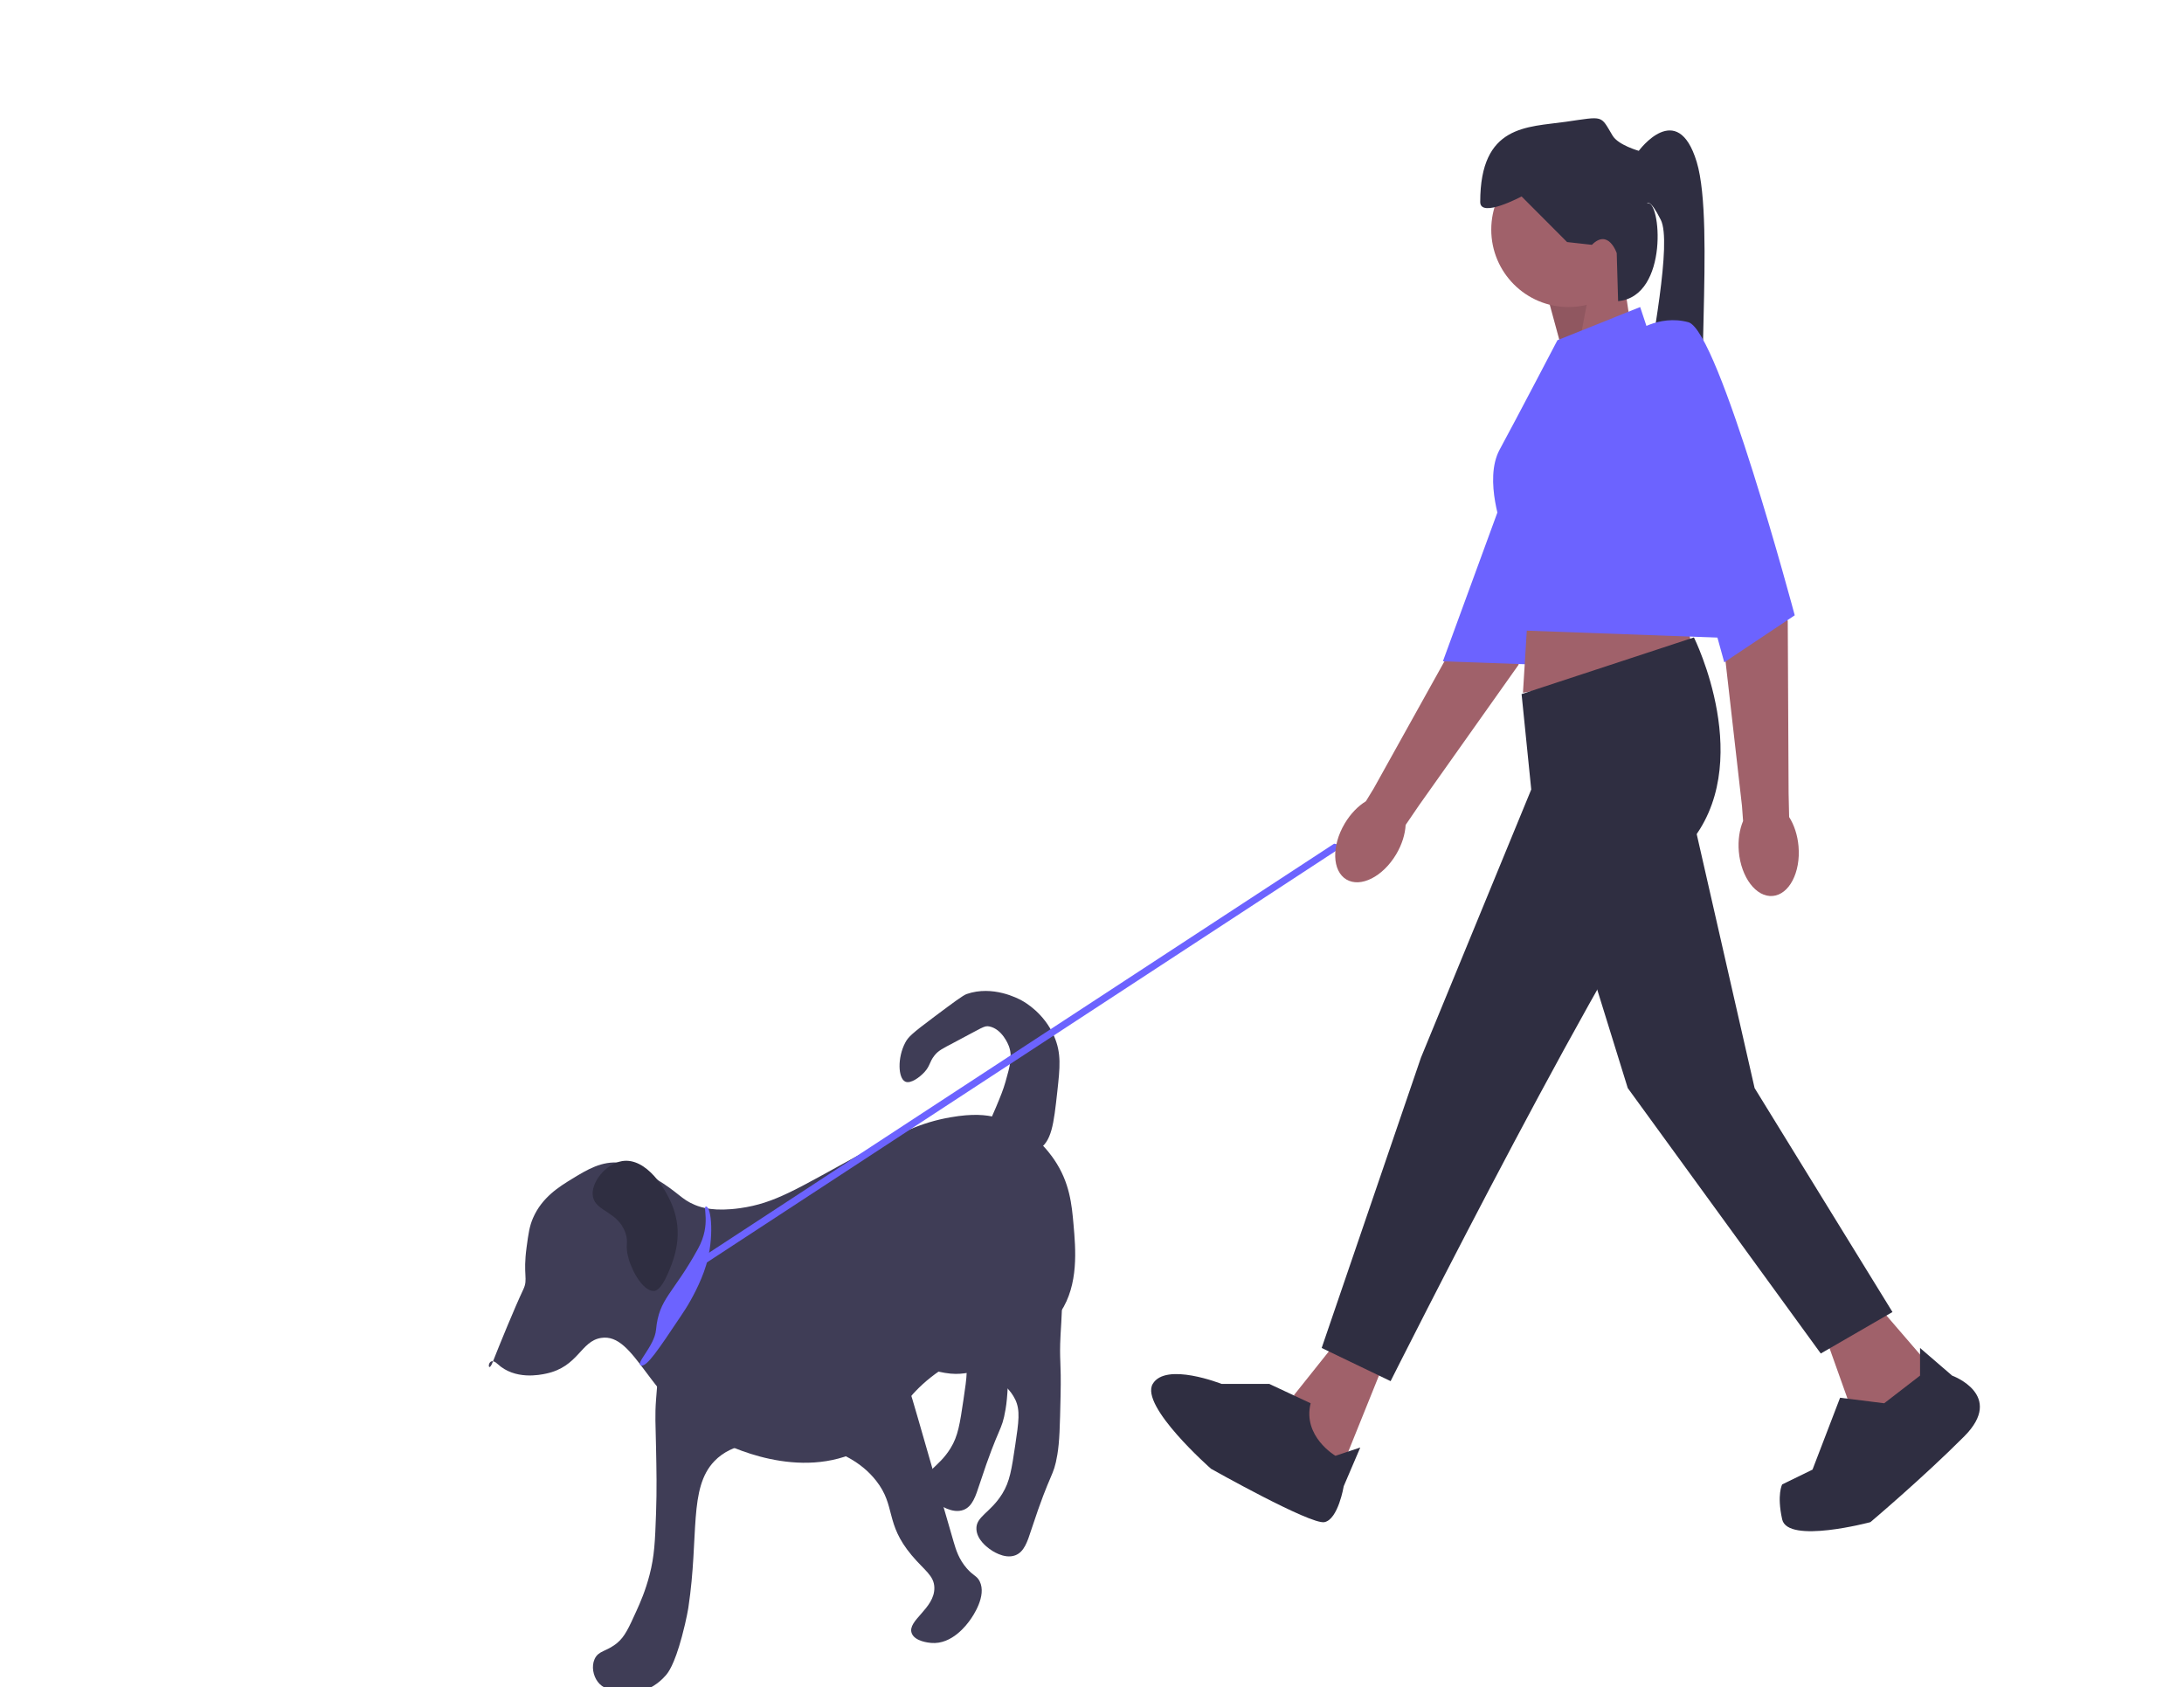 <svg width="277" height="214" viewBox="0 0 277 214" fill="none" xmlns="http://www.w3.org/2000/svg">
<g clip-path="url(#clip0_20_208)">
<path d="M83.208 149.521C86.098 151.268 86.383 152.092 88.133 152.813C89.019 153.177 90.678 153.679 93.88 153.224C98.29 152.598 101.01 150.812 108.655 146.64C114.108 143.665 116.774 142.364 120.558 141.702C123.393 141.206 125.041 141.387 126.304 141.702C130.711 142.802 133.116 146.21 133.692 147.052C135.684 149.963 135.936 152.806 136.155 155.282C136.431 158.4 136.831 162.906 134.513 166.392C131.609 170.76 127.564 168.824 120.558 172.976C112.815 177.565 114.11 182.09 107.835 184.498C99.805 187.579 91.064 182.709 90.596 182.44C82.283 177.66 80.582 168.986 76.231 169.684C73.631 170.101 73.372 173.336 69.253 174.21C68.483 174.374 65.311 175.047 63.097 172.976C61.736 171.703 61.778 174.552 62.481 172.77C63.383 170.482 65.203 166.016 66.38 163.512C67.009 162.173 66.3 161.76 66.791 158.162C67.03 156.405 67.151 155.517 67.612 154.459C68.752 151.835 70.967 150.481 72.537 149.521C74.446 148.353 76.323 147.205 78.693 147.463C80.05 147.611 81.103 148.248 83.208 149.521Z" fill="#3F3D56"/>
<path d="M133.282 159.397C134.01 159.995 134.183 161.207 134.513 163.512C134.818 165.644 134.633 166.952 134.513 169.273C134.334 172.756 134.617 172.432 134.513 177.091C134.428 180.925 134.385 182.842 134.103 184.498C133.594 187.476 133.323 186.332 130.819 193.962C130.311 195.51 129.906 196.825 128.767 197.254C127.339 197.793 125.694 196.59 125.483 196.431C125.137 196.171 123.918 195.255 123.842 193.962C123.745 192.321 125.598 191.905 127.125 189.436C128.079 187.894 128.308 186.35 128.767 183.263C129.203 180.328 129.421 178.86 128.767 177.502C127.573 175.026 124.842 174.258 124.663 174.211C123.028 173.777 122.5 174.391 120.558 174.211C118.742 174.042 115.749 173.185 115.222 171.742C113.778 167.785 129.804 156.54 133.282 159.397Z" fill="#3F3D56"/>
<path d="M126.715 153.636C127.443 154.234 127.616 155.446 127.946 157.751C128.251 159.883 128.066 161.191 127.946 163.512C127.767 166.995 128.05 166.671 127.946 171.33C127.861 175.164 127.818 177.081 127.536 178.737C127.027 181.715 126.757 180.571 124.252 188.201C123.744 189.75 123.339 191.064 122.2 191.493C120.772 192.032 119.128 190.829 118.917 190.67C118.571 190.41 117.351 189.494 117.275 188.201C117.178 186.56 119.031 186.144 120.558 183.675C121.512 182.133 121.741 180.59 122.2 177.503C122.636 174.567 122.854 173.099 122.2 171.742C121.006 169.265 118.275 168.497 118.096 168.45C116.461 168.017 115.933 168.63 113.991 168.45C112.175 168.281 109.183 167.424 108.656 165.981C107.211 162.024 123.237 150.779 126.715 153.636Z" fill="#3F3D56"/>
<path d="M114.402 173.799C114.864 174.506 115.394 176.328 116.454 179.972C116.927 181.597 119.988 192.288 120.969 195.608C121.251 196.563 121.616 197.754 122.611 198.9C123.447 199.865 123.895 199.835 124.252 200.546C125.183 202.398 123.366 205.01 123.021 205.484C122.619 206.037 120.752 208.601 118.096 208.365C117.818 208.34 116.023 208.18 115.633 207.13C115.035 205.521 118.552 204.011 118.506 201.369C118.479 199.809 117.232 199.163 115.633 197.254C112.202 193.16 113.665 191.033 111.118 187.79C107.308 182.939 100.228 182.85 99.216 182.852C96.594 182.856 92.945 182.861 90.596 185.321C87.322 188.75 88.675 194.75 87.313 203.838C87.313 203.838 87.092 205.312 86.492 207.542C85.502 211.222 84.712 212.172 84.44 212.48C84.07 212.898 82.989 214.089 81.156 214.537C80.904 214.599 79.736 214.867 78.283 214.537C77.319 214.318 76.439 214.119 75.82 213.303C75.227 212.52 75.002 211.34 75.41 210.422C75.904 209.311 76.922 209.492 78.283 208.365C79.243 207.569 79.744 206.463 80.746 204.25C81.189 203.27 81.853 201.785 82.387 199.723C83.006 197.338 83.082 195.494 83.208 191.905C83.315 188.881 83.263 186.367 83.208 183.675C83.144 180.54 83.057 179.517 83.208 177.503C83.368 175.389 83.522 173.332 84.029 172.153C86.755 165.811 108.385 164.599 114.402 173.799V173.799Z" fill="#3F3D56"/>
<path d="M131.64 145.817C133.394 144.845 133.645 142.568 134.103 138.41C134.436 135.381 134.635 133.578 133.692 131.415C132.42 128.496 130.032 127.133 129.588 126.889C129.102 126.621 125.914 124.926 122.61 126.066C122.149 126.225 120.929 127.134 118.506 128.946C115.615 131.108 115.191 131.521 114.812 132.238C113.799 134.157 113.906 136.75 114.812 137.176C115.5 137.5 116.689 136.592 117.275 135.941C117.975 135.164 117.87 134.694 118.506 133.884C119.01 133.242 119.485 133.019 120.969 132.238C124.644 130.305 124.83 130.048 125.483 130.18C127.112 130.511 127.888 132.495 127.946 132.649C128.443 133.972 128.102 135.175 127.536 137.176C127.236 138.234 126.895 139.051 126.304 140.468C125.234 143.033 124.953 143.226 125.073 143.76C125.468 145.512 129.323 147.102 131.64 145.817H131.64Z" fill="#3F3D56"/>
<path d="M89.57 153.018C90.249 153.131 90.578 157.021 89.57 160.425C88.881 162.754 87.491 165.111 87.243 165.526C87.047 165.854 86.859 166.152 86.287 167.009C83.487 171.2 82.073 173.293 81.361 173.182C80.413 173.033 83.009 170.784 83.208 168.633C83.579 164.635 85.369 164.14 88.544 158.346C90.262 155.21 89.04 152.931 89.57 153.018Z" fill="#6C63FF"/>
<path d="M75.205 151.784C74.862 150.033 76.812 147.601 78.899 147.258C81.941 146.756 84.582 150.808 85.466 153.43C86.682 157.037 85.316 160.136 84.645 161.66C83.803 163.571 83.173 163.696 83.003 163.717C81.761 163.873 80.289 161.593 79.72 159.602C79.218 157.851 79.784 157.612 79.309 156.31C78.332 153.632 75.571 153.653 75.205 151.784Z" fill="#2F2E41"/>
<path d="M88.966 160.562L170.41 107.273L169.209 107L87.765 160.289L88.966 160.562Z" fill="#6C63FF"/>
<path d="M198.406 45.427L196.308 37.713L205.751 34.206L206.8 41.219L198.406 45.427Z" fill="#A0616A"/>
<path opacity="0.1" d="M198.406 45.427L196.308 37.713L201.869 35.361L200.141 44.455L198.406 45.427Z" fill="black"/>
<path d="M170.763 111.54C168.96 110.464 168.864 107.288 170.551 104.446C171.289 103.202 172.246 102.229 173.24 101.618L174.231 99.995L186.759 77.479C186.759 77.479 192.242 56.243 194.475 53.676C196.708 51.108 199.936 51.713 199.936 51.713L202.799 54.263L192.58 84.34L179.969 102.145L178.279 104.623C178.217 105.791 177.821 107.099 177.082 108.342C175.396 111.184 172.567 112.616 170.763 111.54H170.763Z" fill="#A0616A"/>
<path d="M197.89 43.223C197.89 43.223 201.875 43.069 204.389 46.172C206.903 49.276 193.732 84.252 193.732 84.252L183.004 83.871L197.89 43.223Z" fill="#6C63FF"/>
<path d="M198.931 38.94C204.339 38.94 208.724 34.544 208.724 29.122C208.724 23.7 204.339 19.304 198.931 19.304C193.523 19.304 189.138 23.7 189.138 29.122C189.138 34.544 193.523 38.94 198.931 38.94Z" fill="#A0616A"/>
<path d="M176.023 171.658L169.378 188.138L165.531 184.281L164.132 176.918L169.727 169.905L176.023 171.658Z" fill="#A0616A"/>
<path d="M238.277 165.697L244.922 173.411L241.774 179.723L234.78 178.671L231.282 168.853L238.277 165.697Z" fill="#A0616A"/>
<path d="M194.035 73.654L193.16 87.855L214.844 83.998L213.445 75.231L194.035 73.654Z" fill="#A0616A"/>
<path d="M192.985 88.03L214.844 80.842C214.844 80.842 222.888 96.971 214.145 107.14C205.401 117.308 176.373 175.164 176.373 175.164L167.629 170.957L180.22 134.139L194.21 100.127L192.985 88.03Z" fill="#2F2E41"/>
<path d="M214.145 101.179L222.539 137.996L240.026 166.398L230.932 171.658L206.451 137.996L198.406 112.049L214.145 101.179Z" fill="#2F2E41"/>
<path d="M160.984 175.515H154.927C154.927 175.515 147.859 172.71 146.203 175.515C144.546 178.32 153.593 186.276 153.593 186.276C153.593 186.276 166.23 193.398 167.979 193.047C169.728 192.697 170.427 188.489 170.427 188.489L172.525 183.58L169.378 184.632C169.378 184.632 165.181 182.177 166.23 177.97L160.984 175.515H160.984Z" fill="#2F2E41"/>
<path d="M243.523 174.463V170.957L247.589 174.463C247.589 174.463 254.365 176.918 249.119 182.177C243.873 187.437 237.228 193.047 237.228 193.047C237.228 193.047 226.735 195.852 226.036 192.697C225.336 189.541 226.036 188.264 226.036 188.264L229.883 186.385L233.381 177.268L238.976 177.97L243.523 174.463Z" fill="#2F2E41"/>
<path d="M201.904 31.05L198.756 30.7L192.985 24.914C192.985 24.914 187.739 27.719 187.739 25.616C187.739 15.798 193.685 16.148 198.581 15.447C203.478 14.746 202.953 14.57 204.527 17.2C205.247 18.403 207.849 19.129 207.849 19.129C207.849 19.129 212.746 12.466 215.194 20.531C217.642 28.596 214.495 53.492 216.943 55.596C219.391 57.699 206.89 59.8 208.244 51.562C209.598 43.323 212.046 30.7 210.647 27.895C209.248 25.09 208.899 25.791 208.899 25.791C210.632 25.081 211.765 37.581 205.228 38.194L205.051 32.102C205.051 32.102 204.002 28.947 201.904 31.05V31.05Z" fill="#2F2E41"/>
<path d="M197.532 43.148L208.024 38.94L222.014 81.017L193.23 79.966L190.638 67.407C190.638 67.407 188.108 60.871 190.207 57.014C192.305 53.157 197.532 43.148 197.532 43.148V43.148Z" fill="#6C63FF"/>
<path d="M224.835 113.632C222.743 113.812 220.82 111.288 220.537 107.993C220.414 106.551 220.625 105.201 221.078 104.123L220.939 102.226L218.025 76.609C218.025 76.609 212.6 55.656 212.921 52.264C213.242 48.873 213.748 47.973 213.748 47.973L217.557 48.371L226.744 78.782L226.851 100.619L226.919 103.62C227.548 104.604 227.986 105.899 228.11 107.341C228.392 110.636 226.926 113.452 224.835 113.632Z" fill="#A0616A"/>
<path d="M207.15 42.271C207.15 42.271 210.298 39.817 214.145 40.868C217.992 41.92 227.629 78.037 227.629 78.037L218.691 83.998L207.15 42.271Z" fill="#6C63FF"/>
</g>
<defs>
<clipPath id="clip0_20_208">
<rect width="277" height="214" fill="white"/>
</clipPath>
</defs>
</svg>
